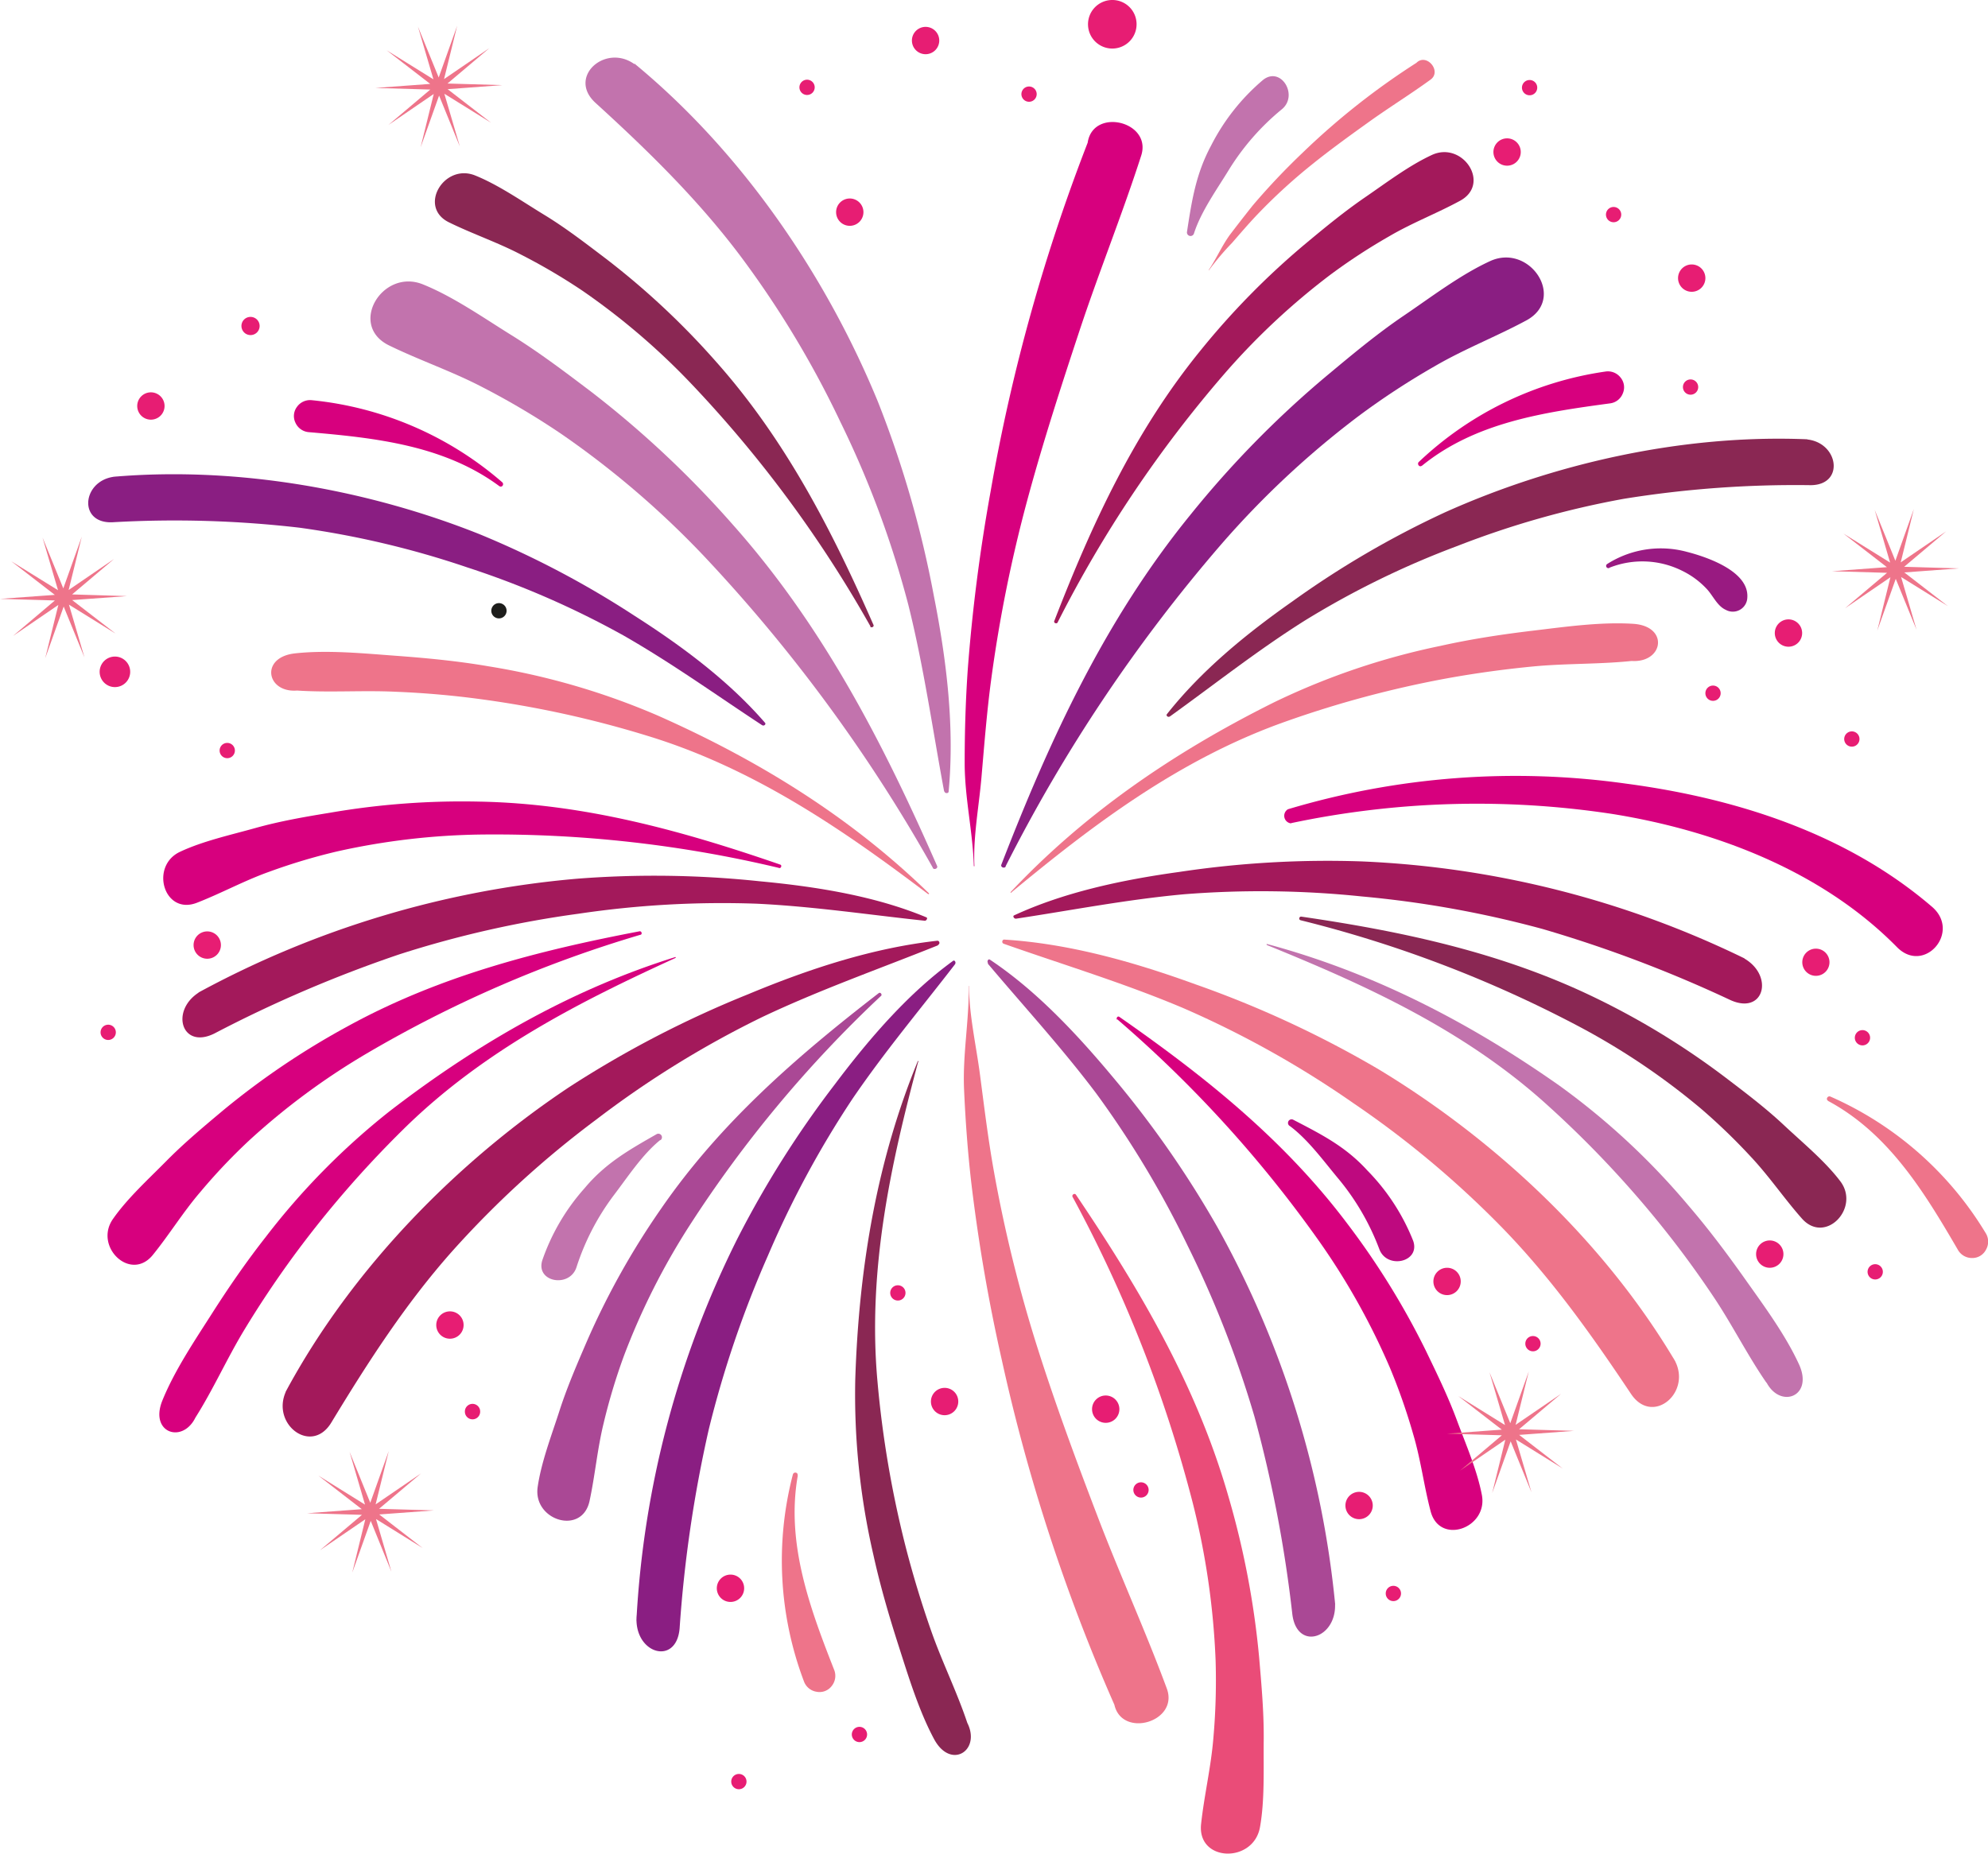 <svg xmlns="http://www.w3.org/2000/svg" viewBox="0 0 260.34 242.86"><defs><style>.cls-1{fill:#d7007e;}.cls-2{fill:#ee748a;}.cls-3{fill:#c273ad;}.cls-4{fill:#8a2753;}.cls-5{fill:#a3195b;}.cls-6{fill:#aa4895;}.cls-7{fill:#8a1e82;}.cls-8{fill:#ea4c78;}.cls-9{fill:#be097f;}.cls-10{fill:#991a81;}.cls-11{fill:#e71d73;}.cls-12{fill:#1d1d1b;}</style></defs><title>Asset 1</title><g id="Layer_2" data-name="Layer 2"><g id="objects"><path class="cls-1" d="M127.61,113.46c-.2-3.78.6-7.88.92-11.66.37-4.27.7-8.53,1.27-12.78a184,184,0,0,1,4.72-23.47c2-7.42,4.38-14.77,6.79-22.06,2.56-7.76,5.64-15.35,8.14-23.12,1.42-4.45-6.23-6.31-7-1.76-.27,1.64-.16,3.25-.31,4.89-.19,2,2.73,2.95,4,1.55.86-1,1.61-2.05,2.41-3.08l-5.74-4.23a239.47,239.47,0,0,0-13.08,46.61,227.07,227.07,0,0,0-3,23.4c-.28,4.06-.4,8.12-.4,12.19,0,4.57,1.07,9,1.2,13.52a0,0,0,0,0,0,0Z"/><path class="cls-2" d="M126.9,129.13c0,3.78.94,7.84,1.43,11.6.56,4.25,1.07,8.49,1.83,12.71a183.82,183.82,0,0,0,5.75,23.24c2.33,7.33,5,14.56,7.75,21.75,2.9,7.63,6.31,15.08,9.14,22.74,1.63,4.38-5.93,6.58-6.88,2.06-.34-1.63-.3-3.24-.52-4.87-.28-2,2.59-3.07,3.9-1.72.91.93,1.71,2,2.55,3l-5.55,4.48a239.18,239.18,0,0,1-15.11-46,225.88,225.88,0,0,1-4-23.25c-.46-4-.76-8.1-.94-12.17-.2-4.56.67-9,.61-13.55a0,0,0,0,1,.05,0Z"/><path class="cls-2" d="M132.47,116.87c10.21-8.45,21.72-17.34,35.81-22.33a137.55,137.55,0,0,1,21.39-5.72q5.58-1,11.27-1.54c4.33-.4,8.79-.26,13.08-.74-.33-1.59-.66-3.18-1-4.76a17.85,17.85,0,0,0-4.92,1.42c-2.34,1.28-.84,3.74,2,3.31a9.22,9.22,0,0,1,3,0c4.68.77,5.71-4.48.78-4.8-4.24-.27-8.88.39-13.07.89s-8.18,1.11-12.17,2a93.22,93.22,0,0,0-21.79,7.39c-13.68,6.81-25.16,14.92-34.52,24.88,0,0,.06.1.11.06Z"/><path class="cls-3" d="M165.9,123.78c12.28,5,25.57,10.87,36.66,20.9a136.79,136.79,0,0,1,15.19,16.1q3.54,4.42,6.72,9.19c2.41,3.61,4.4,7.6,6.86,11.15l3.72-3.14a17.82,17.82,0,0,0-3.6-3.65c-2.23-1.46-3.69,1-1.94,3.34A9.56,9.56,0,0,1,231,180.3c1.55,4.49,6.65,2.89,4.59-1.59-1.77-3.86-4.56-7.63-7-11.08s-4.86-6.67-7.52-9.77a93.61,93.61,0,0,0-16.86-15.66c-12.49-8.79-25.08-15-38.29-18.55-.07,0-.07.1,0,.13Z"/><path class="cls-4" d="M120.24,139.07c-3.42,12.81-6.68,27-5.33,41.87a136.62,136.62,0,0,0,3.73,21.82q1.42,5.49,3.31,10.88c1.44,4.11,3.43,8.09,4.78,12.2L122,226.92a17.67,17.67,0,0,1-.76-5.07c.18-2.66,3-2.32,3.85.46a9.12,9.12,0,0,0,1.22,2.74c2.65,3.94-1.69,7.06-4,2.72-2-3.74-3.36-8.23-4.65-12.25s-2.41-7.89-3.29-11.88A93.17,93.17,0,0,1,112,180.75c.48-15.27,3-29.09,8.19-41.75,0-.06.11,0,.1.07Z"/><path class="cls-4" d="M153.2,93.85c5.84-4.2,11.42-8.62,17.6-12.52a114.54,114.54,0,0,1,20.06-9.82,117.75,117.75,0,0,1,21.77-6.17,141.06,141.06,0,0,1,24.47-1.79c4.82,0,3.57-6.41-1.45-6-1.36.11-2.74.1-4.09.26-2.87.33-3.2,3.53-.45,4.44,1.29.42,2.64.69,3.95,1.08l1.62-5.79c-16.62-.69-33.54,3.31-47.52,9.6a122,122,0,0,0-19.92,11.64c-6.23,4.37-12,9.16-16.43,14.77-.15.19.16.46.39.29Z"/><path class="cls-2" d="M131.45,123.62c7.83,2.76,15.73,5.14,23.47,8.41a128.71,128.71,0,0,1,22.26,12.43,127,127,0,0,1,19.59,16.4c6.42,6.61,11.67,14,16.82,21.72,3,4.49,8.68-.78,5.18-5.21-1-1.19-1.79-2.49-2.77-3.65-2.11-2.48-5.54-.72-4.78,2.43.36,1.48.92,2.92,1.33,4.39l6.85-2.2c-9.49-16-23.91-29.24-38.85-38.27a137.24,137.24,0,0,0-24-11.14c-8.26-3-16.65-5.34-25.05-5.86-.27,0-.36.45-.05.55Z"/><path class="cls-5" d="M133.07,120.33c7.29-1.1,14.42-2.5,21.93-3.19a127.68,127.68,0,0,1,23.33.28A137.86,137.86,0,0,1,202,121.68,170.13,170.13,0,0,1,226.62,131c4.73,2.12,5.9-4,.82-5.92-1.37-.51-2.71-1.13-4.1-1.59-2.94-1-4.46,1.68-2.11,3.71,1.11,1,2.33,1.78,3.47,2.71q1.88-2.19,3.76-4.37a126.56,126.56,0,0,0-50.16-12.71,130.46,130.46,0,0,0-23.87,1.38c-7.75,1.07-15.21,2.72-21.63,5.69-.22.1,0,.47.27.43Z"/><path class="cls-6" d="M129.35,126.21c4.75,5.64,9.68,11,14.2,17a127.93,127.93,0,0,1,12,20,137.82,137.82,0,0,1,8.74,22.38,170.87,170.87,0,0,1,4.95,25.87c.66,5.15,6.53,2.91,5.47-2.39-.29-1.44-.46-2.91-.79-4.33-.7-3-3.77-2.92-4.26.15-.23,1.44-.31,2.91-.5,4.37l5.69.91a126.73,126.73,0,0,0-15.4-49.39,131.92,131.92,0,0,0-13.66-19.63c-5-6-10.28-11.54-16.17-15.46-.2-.13-.41.24-.23.46Z"/><path class="cls-2" d="M158.33,35.38a34.21,34.21,0,0,1,3-3.55c1.13-1.3,2.24-2.6,3.43-3.84a73.59,73.59,0,0,1,7.08-6.47c2.4-1.93,4.9-3.74,7.4-5.53,2.66-1.91,5.46-3.64,8.1-5.56,1.51-1.1-.52-3.51-1.84-2.21-.47.46-.82,1-1.26,1.51s.19,1.59.93,1.43c.51-.11,1-.27,1.5-.42-.28-.91-.57-1.82-.85-2.72a95.47,95.47,0,0,0-15.25,12,89.49,89.49,0,0,0-6.49,6.86c-1,1.25-2,2.54-3,3.85-1.08,1.48-1.79,3.17-2.81,4.66,0,0,0,0,0,0Z"/><path class="cls-5" d="M138.51,81.51A160.51,160.51,0,0,1,160.31,49a91.49,91.49,0,0,1,13.89-13,77.33,77.33,0,0,1,7.74-5.06c3-1.76,6.25-3,9.28-4.65,4.06-2.22.33-7.84-3.69-6-3,1.38-6,3.66-8.73,5.53s-5.32,4-7.87,6.13a100.89,100.89,0,0,0-13.75,14c-8.64,10.63-14.21,22.72-19.12,35.4-.1.26.33.42.45.17Z"/><path class="cls-1" d="M146.31,133.51a160.61,160.61,0,0,1,26.39,29,91.34,91.34,0,0,1,9.3,16.6,79.18,79.18,0,0,1,3.06,8.73c1,3.35,1.41,6.78,2.29,10.12,1.18,4.48,7.53,2.2,6.71-2.14-.62-3.25-2.12-6.68-3.28-9.81s-2.62-6.11-4.06-9.1a101.65,101.65,0,0,0-10.35-16.72c-8.25-10.94-18.65-19.24-29.79-27-.22-.16-.48.21-.27.39Z"/><path class="cls-4" d="M170.33,120.54a160.31,160.31,0,0,1,36.61,14,91.43,91.43,0,0,1,15.77,10.64,79.27,79.27,0,0,1,6.66,6.43c2.38,2.55,4.31,5.42,6.6,8,3.07,3.47,7.71-1.42,5-4.92-2-2.63-4.89-5-7.33-7.29s-5.09-4.29-7.73-6.3a101,101,0,0,0-16.76-10.29c-12.28-6-25.31-8.79-38.76-10.75-.28,0-.34.41-.08.47Z"/><path class="cls-7" d="M131.69,113.47A207.92,207.92,0,0,1,159.9,71.33a117.77,117.77,0,0,1,18-16.82,99.08,99.08,0,0,1,10-6.55c3.9-2.27,8.07-3.88,12-6,5.26-2.87.43-10.14-4.76-7.76-3.9,1.79-7.74,4.73-11.31,7.15s-6.87,5.19-10.17,7.94a130.72,130.72,0,0,0-17.8,18.18c-11.18,13.75-18.38,29.39-24.73,45.79-.13.34.42.54.58.23Z"/><path class="cls-8" d="M140.49,156.83a176,176,0,0,1,15.7,40,100.25,100.25,0,0,1,3,20.66,86,86,0,0,1-.29,10.15c-.31,3.82-1.2,7.5-1.61,11.27-.55,5,6.85,5.2,7.71.43.64-3.57.45-7.68.49-11.33s-.29-7.3-.6-10.93a111.79,111.79,0,0,0-4.06-21.2c-4.16-14.44-11.57-27-19.93-39.39-.17-.25-.58,0-.44.29Z"/><path class="cls-2" d="M239.37,144.19c8,4.28,12.68,12.05,17.07,19.59a2.11,2.11,0,0,0,1.84,1,2,2,0,0,0,1.79-1.08,2.11,2.11,0,0,0,0-2.13,44.79,44.79,0,0,0-20.35-17.93c-.37-.17-.68.36-.31.55Z"/><path class="cls-1" d="M186.22,61c7-5.69,16-7,24.67-8.17a2.07,2.07,0,0,0,1.63-1.31,2,2,0,0,0-.3-2.07,2.1,2.1,0,0,0-2-.78,44.75,44.75,0,0,0-24.41,11.83c-.29.27.07.76.39.5Z"/><path class="cls-3" d="M156.35,30.6c.92-2.89,3-5.77,4.58-8.36a31.88,31.88,0,0,1,6.94-7.93c2.22-1.84-.14-5.69-2.47-3.84a27.66,27.66,0,0,0-6.8,8.6c-2,3.72-2.53,7.22-3.16,11.32a.47.47,0,0,0,.91.21Z"/><path class="cls-9" d="M168.91,147.49c2.44,1.81,4.5,4.69,6.44,7a32.05,32.05,0,0,1,5.28,9.13c1,2.69,5.42,1.7,4.43-1.1a27.76,27.76,0,0,0-6-9.21c-2.86-3.14-6-4.72-9.7-6.64a.47.47,0,0,0-.49.8Z"/><path class="cls-10" d="M210.77,74.36a11.67,11.67,0,0,1,9.57.43,10.92,10.92,0,0,1,3.09,2.27c.87.88,1.42,2.31,2.57,2.82a1.9,1.9,0,0,0,2.82-1.59c.26-3.47-5.32-5.34-7.89-6a13.07,13.07,0,0,0-10.45,1.58.29.29,0,0,0,.29.51Z"/><path class="cls-1" d="M169.07,107.82a117.77,117.77,0,0,1,42.1-1.2c13.55,2.18,27.47,7.5,37.25,17.44,3.56,3.62,8.45-2,4.57-5.3-11.19-9.6-25.66-14.21-40.08-16.12A103.91,103.91,0,0,0,168.66,106a1,1,0,0,0,.41,1.85Z"/><path class="cls-2" d="M121.54,117.11c-10.58-8-22.46-16.37-36.76-20.73a135.6,135.6,0,0,0-21.62-4.77q-5.61-.77-11.33-1c-4.34-.21-8.78.13-13.09-.17l.78-4.8a17.9,17.9,0,0,1,5,1.21c2.4,1.18,1,3.7-1.87,3.39a9.15,9.15,0,0,0-3,.1c-4.65,1-5.91-4.23-1-4.76,4.22-.46,8.89,0,13.1.31S60,86.59,64,87.28a93.58,93.58,0,0,1,22.1,6.43c14,6.2,25.79,13.79,35.58,23.33,0,0-.06.11-.11.07Z"/><path class="cls-1" d="M88.45,125.48C76.39,131,63.38,137.47,52.74,148a137.72,137.72,0,0,0-14.47,16.76c-2.22,3.05-4.33,6.21-6.3,9.47-2.25,3.72-4.06,7.79-6.37,11.44l-3.85-3a17.71,17.71,0,0,1,3.43-3.81c2.17-1.55,3.73.88,2.09,3.26a9.54,9.54,0,0,0-1.34,2.69c-1.35,4.55-6.53,3.19-4.66-1.38,1.6-3.94,4.22-7.82,6.49-11.38s4.57-6.88,7.09-10.09A93.63,93.63,0,0,1,51,145.57c12.1-9.33,24.4-16.14,37.44-20.21.07,0,.07.09,0,.12Z"/><path class="cls-7" d="M99.82,95c-6-3.94-11.79-8.11-18.13-11.74a115.92,115.92,0,0,0-20.47-8.93,118.71,118.71,0,0,0-22-5.21,142,142,0,0,0-24.52-.71c-4.82.18-3.85-6.24,1.18-6,1.37.06,2.74,0,4.1.08,2.89.21,3.35,3.39.64,4.42-1.27.48-2.6.81-3.89,1.25-.63-1.9-1.25-3.8-1.88-5.71,16.58-1.42,33.66,1.83,47.9,7.5A122,122,0,0,1,83.13,80.68c6.42,4.1,12.41,8.63,17.06,14,.16.18-.14.46-.37.31Z"/><path class="cls-5" d="M122.86,123.81c-7.71,3.1-15.5,5.83-23.09,9.43a128.51,128.51,0,0,0-21.68,13.4,127.64,127.64,0,0,0-18.86,17.24c-6.12,6.89-11,14.47-15.84,22.45-2.78,4.61-8.7-.4-5.4-5,.89-1.24,1.67-2.57,2.6-3.77,2-2.57,5.51-1,4.88,2.22-.29,1.49-.78,2.95-1.13,4.44l-6.94-1.9C46.17,166,60,152.08,74.53,142.4A137.23,137.23,0,0,1,98,130.22c8.11-3.38,16.4-6.07,24.76-7,.28,0,.38.42.08.54Z"/><path class="cls-3" d="M123.64,103.66c-1.52-8.16-2.66-16.33-4.7-24.48a127.66,127.66,0,0,0-8.88-23.9A127.4,127.4,0,0,0,96.86,33.4c-5.55-7.35-12-13.66-18.89-19.94C74,9.82,80.08,5,83.91,9.14c1,1.12,2.19,2.14,3.19,3.29C89.22,14.89,87,18,84,16.78c-1.41-.58-2.74-1.35-4.13-2l3.23-6.44c14.35,11.83,25.22,28.11,31.86,44.26a137.77,137.77,0,0,1,7.33,25.43c1.71,8.62,2.72,17.27,1.94,25.64,0,.28-.49.29-.55,0Z"/><path class="cls-5" d="M121.09,120.6c-7.33-.78-14.51-1.87-22-2.23a127.85,127.85,0,0,0-23.3,1.31A136.71,136.71,0,0,0,52.31,125,170.11,170.11,0,0,0,28.1,135.36c-4.63,2.33-6.07-3.78-1.08-5.87,1.35-.57,2.67-1.25,4-1.77,2.9-1.12,4.53,1.48,2.27,3.61-1.07,1-2.25,1.89-3.35,2.86L26,130a126.75,126.75,0,0,1,49.55-14.9,131,131,0,0,1,23.91.33c7.78.73,15.31,2,21.86,4.73.21.09,0,.48-.26.45Z"/><path class="cls-7" d="M125.06,126.31c-4.5,5.84-9.18,11.39-13.43,17.63a127.93,127.93,0,0,0-11.07,20.54,137.58,137.58,0,0,0-7.74,22.74A169.53,169.53,0,0,0,89,213.29c-.44,5.16-6.4,3.19-5.57-2.15.22-1.45.33-2.93.59-4.36.57-3.05,3.64-3.09,4.27,0,.29,1.42.43,2.9.69,4.34l-5.64,1.16a126.59,126.59,0,0,1,13.21-50A131.27,131.27,0,0,1,109.35,142c4.7-6.25,9.75-12,15.47-16.15.19-.14.42.22.24.45Z"/><path class="cls-4" d="M114,82.06A160,160,0,0,0,90.73,50.48,90.78,90.78,0,0,0,76.29,38.09a78.5,78.5,0,0,0-8-4.71c-3.09-1.62-6.36-2.72-9.46-4.24-4.16-2-.68-7.82,3.41-6.15,3.07,1.24,6.14,3.39,9,5.13s5.49,3.78,8.13,5.78A102,102,0,0,1,93.74,47.34c9.1,10.23,15.19,22.07,20.65,34.52.11.25-.31.43-.44.2Z"/><path class="cls-1" d="M102,113.68a160.55,160.55,0,0,0-38.95-4.37,91.69,91.69,0,0,0-18.89,2.21,77.78,77.78,0,0,0-8.86,2.65C32,115.34,29,117,25.78,118.25c-4.32,1.67-6.2-4.81-2.2-6.68,3-1.41,6.65-2.21,9.86-3.11s6.49-1.47,9.75-2A101.5,101.5,0,0,1,62.81,105c13.69.26,26.52,3.81,39.37,8.25.26.09.11.51-.16.45Z"/><path class="cls-6" d="M115.37,130.45a160.5,160.5,0,0,0-25.09,30.11,91.08,91.08,0,0,0-8.56,17,78.49,78.49,0,0,0-2.67,8.86c-.83,3.39-1.12,6.83-1.85,10.21-1,4.52-7.42,2.52-6.79-1.85.47-3.27,1.82-6.77,2.84-9.94s2.35-6.23,3.66-9.27a101.22,101.22,0,0,1,9.6-17.16c7.76-11.29,17.79-20,28.57-28.33.22-.16.49.2.29.38Z"/><path class="cls-1" d="M83.87,122.44a160.28,160.28,0,0,0-35.95,15.61,91,91,0,0,0-15.29,11.33,76.08,76.08,0,0,0-6.36,6.71c-2.28,2.65-4.08,5.6-6.25,8.28-2.91,3.6-7.76-1.08-5.23-4.7,1.89-2.71,4.66-5.23,7-7.6s4.9-4.51,7.44-6.64a102,102,0,0,1,16.3-11c12-6.59,24.89-9.9,38.25-12.45.27,0,.35.4.09.47Z"/><path class="cls-3" d="M122.17,113.68a207.75,207.75,0,0,0-30-40.86,118,118,0,0,0-18.69-16,101.24,101.24,0,0,0-10.29-6.1c-4-2.09-8.24-3.52-12.25-5.48-5.38-2.64-.88-10.11,4.42-8,4,1.61,7.94,4.38,11.6,6.65s7.1,4.88,10.52,7.47A131.75,131.75,0,0,1,96,68.76c11.77,13.25,19.65,28.55,26.72,44.67.14.32-.4.56-.57.25Z"/><path class="cls-2" d="M104.48,193.25c-1.58,8.89,1.59,17.41,4.78,25.53a2.12,2.12,0,0,1-.35,2.07,2,2,0,0,1-2,.74,2.1,2.1,0,0,1-1.63-1.36,44.73,44.73,0,0,1-1.45-27.09c.1-.39.7-.31.62.11Z"/><path class="cls-1" d="M65.38,63.67c-7.26-5.37-16.3-6.32-25-7.07a2.1,2.1,0,0,1-1.69-1.23,2,2,0,0,1,.21-2.09,2.1,2.1,0,0,1,1.94-.86A44.8,44.8,0,0,1,65.76,63.16c.3.26,0,.76-.38.51Z"/><path class="cls-3" d="M86.48,149.31c-2.36,1.9-4.29,4.88-6.13,7.29A31.93,31.93,0,0,0,75.49,166c-.91,2.74-5.35,1.94-4.48-.9a27.79,27.79,0,0,1,5.55-9.47c2.72-3.26,5.8-5,9.39-7.05a.47.47,0,0,1,.53.78Z"/><path class="cls-11" d="M148.84,3.1A3.18,3.18,0,1,1,145.6,0,3.17,3.17,0,0,1,148.84,3.1Z"/><path class="cls-11" d="M34,42.67a1.19,1.19,0,0,1-2.38.06,1.18,1.18,0,0,1,1.16-1.22A1.19,1.19,0,0,1,34,42.67Z"/><path class="cls-11" d="M21.55,53.13a1.79,1.79,0,1,1-1.82-1.74A1.79,1.79,0,0,1,21.55,53.13Z"/><path class="cls-11" d="M123,5.26a1.79,1.79,0,1,1-1.82-1.74A1.79,1.79,0,0,1,123,5.26Z"/><path class="cls-11" d="M113.07,27.7A1.79,1.79,0,1,1,111.24,26,1.79,1.79,0,0,1,113.07,27.7Z"/><path class="cls-11" d="M223.33,36.39a1.79,1.79,0,1,1-1.83-1.75A1.79,1.79,0,0,1,223.33,36.39Z"/><path class="cls-11" d="M236,82.88a1.79,1.79,0,1,1-1.82-1.75A1.79,1.79,0,0,1,236,82.88Z"/><path class="cls-11" d="M239.58,126a1.78,1.78,0,1,1-1.82-1.74A1.78,1.78,0,0,1,239.58,126Z"/><path class="cls-11" d="M233.55,164.23a1.79,1.79,0,1,1-1.83-1.75A1.79,1.79,0,0,1,233.55,164.23Z"/><path class="cls-11" d="M191.29,167.8a1.79,1.79,0,1,1-1.82-1.74A1.78,1.78,0,0,1,191.29,167.8Z"/><path class="cls-11" d="M179.77,197.16a1.79,1.79,0,1,1-1.83-1.75A1.79,1.79,0,0,1,179.77,197.16Z"/><path class="cls-11" d="M146.59,184.54a1.79,1.79,0,1,1-1.83-1.75A1.79,1.79,0,0,1,146.59,184.54Z"/><path class="cls-11" d="M125.49,183.54a1.79,1.79,0,1,1-1.82-1.75A1.78,1.78,0,0,1,125.49,183.54Z"/><path class="cls-11" d="M97.45,208a1.79,1.79,0,1,1-1.82-1.75A1.78,1.78,0,0,1,97.45,208Z"/><path class="cls-11" d="M60.71,173.52a1.79,1.79,0,1,1-1.82-1.75A1.78,1.78,0,0,1,60.71,173.52Z"/><path class="cls-11" d="M28.93,123.75A1.79,1.79,0,1,1,27.1,122,1.79,1.79,0,0,1,28.93,123.75Z"/><path class="cls-11" d="M199.15,20a1.79,1.79,0,0,1-3.57.08,1.79,1.79,0,1,1,3.57-.08Z"/><path class="cls-11" d="M17.05,88a2,2,0,1,1-2.05-2A2,2,0,0,1,17.05,88Z"/><path class="cls-11" d="M30.76,98.31a1,1,0,0,1-2,0,1,1,0,0,1,1-1A1,1,0,0,1,30.76,98.31Z"/><path class="cls-11" d="M15.17,135.22a1,1,0,0,1-2,0,1,1,0,0,1,1-1A1,1,0,0,1,15.17,135.22Z"/><path class="cls-11" d="M62.88,184.91a1,1,0,0,1-1,1,1,1,0,0,1-1-1,1,1,0,0,1,2-.05Z"/><path class="cls-11" d="M135.76,12.33a1,1,0,1,1-1-1A1,1,0,0,1,135.76,12.33Z"/><path class="cls-11" d="M201.31,11.48a1,1,0,1,1-1-1A1,1,0,0,1,201.31,11.48Z"/><path class="cls-11" d="M222.39,50.7a1,1,0,0,1-1,1,1,1,0,0,1-1-1,1,1,0,0,1,1-1A1,1,0,0,1,222.39,50.7Z"/><path class="cls-11" d="M212.31,28.11a1,1,0,1,1-1-1A1,1,0,0,1,212.31,28.11Z"/><path class="cls-11" d="M243.51,96.8a1,1,0,1,1-1-1A1,1,0,0,1,243.51,96.8Z"/><path class="cls-11" d="M225.33,90.8a1,1,0,0,1-1,1,1,1,0,0,1-1-1,1,1,0,0,1,1-1A1,1,0,0,1,225.33,90.8Z"/><path class="cls-11" d="M244.9,135.93a1,1,0,0,1-1,1,1,1,0,1,1,1-1Z"/><path class="cls-11" d="M246.57,166.59a1,1,0,0,1-1,1,1,1,0,1,1,1-1Z"/><path class="cls-11" d="M201.75,176a1,1,0,0,1-1,1,1,1,0,0,1-1-1,1,1,0,0,1,1-1A1,1,0,0,1,201.75,176Z"/><path class="cls-11" d="M183.47,208.72a1,1,0,1,1-2,0,1,1,0,1,1,2,0Z"/><path class="cls-11" d="M150.42,195.16a1,1,0,0,1-1,1,1,1,0,0,1-1-1,1,1,0,0,1,1-1A1,1,0,0,1,150.42,195.16Z"/><path class="cls-11" d="M118.58,169.35a1,1,0,1,1-1-1A1,1,0,0,1,118.58,169.35Z"/><path class="cls-11" d="M113.55,227.19a1,1,0,1,1-1-1A1,1,0,0,1,113.55,227.19Z"/><path class="cls-11" d="M97.76,233.36a1,1,0,0,1-1,1,1,1,0,0,1-1-1,1,1,0,0,1,2,0Z"/><path class="cls-12" d="M66.34,80a1,1,0,1,1-1-1A1,1,0,0,1,66.34,80Z"/><path class="cls-11" d="M106.69,11.44a1,1,0,0,1-1,1,1,1,0,1,1,1-1Z"/><polygon class="cls-2" points="65.79 11.15 58.62 11.68 64.31 16.08 58.19 12.28 60.22 19.19 57.5 12.52 55.08 19.3 56.8 12.31 50.86 16.37 56.35 11.73 49.16 11.52 56.34 10.99 50.64 6.59 56.76 10.39 54.73 3.48 57.45 10.15 59.87 3.37 58.15 10.36 64.09 6.3 58.6 10.94 65.79 11.15"/><polygon class="cls-2" points="256.55 74.45 249.38 74.98 255.07 79.38 248.96 75.58 250.98 82.48 248.26 75.82 245.84 82.6 247.56 75.61 241.62 79.67 247.12 75.03 239.92 74.82 247.1 74.29 241.41 69.89 247.52 73.69 245.5 66.78 248.21 73.45 250.63 66.67 248.91 73.66 254.86 69.6 249.36 74.24 256.55 74.45"/><polygon class="cls-2" points="206.12 187.42 198.94 187.95 204.64 192.35 198.52 188.55 200.55 195.46 197.83 188.79 195.41 195.57 197.13 188.58 191.19 192.64 196.68 188 189.49 187.79 196.67 187.26 190.97 182.86 197.09 186.66 195.06 179.75 197.78 186.42 200.2 179.64 198.48 186.63 204.43 182.57 198.93 187.21 206.12 187.42"/><polygon class="cls-2" points="56.83 197.84 49.66 198.37 55.35 202.77 49.24 198.97 51.26 205.88 48.55 199.21 46.13 205.99 47.84 199 41.9 203.06 47.4 198.42 40.21 198.21 47.38 197.68 41.69 193.28 47.8 197.08 45.78 190.17 48.49 196.84 50.91 190.06 49.19 197.05 55.14 192.99 49.64 197.63 56.83 197.84"/><polygon class="cls-2" points="16.63 78.08 9.45 78.6 15.15 83 9.03 79.2 11.06 86.11 8.34 79.45 5.92 86.22 7.64 79.24 1.7 83.3 7.19 78.65 0 78.44 7.18 77.92 1.48 73.52 7.6 77.31 5.57 70.41 8.29 77.07 10.71 70.29 8.99 77.28 14.93 73.22 9.44 77.86 16.63 78.08"/></g></g></svg>